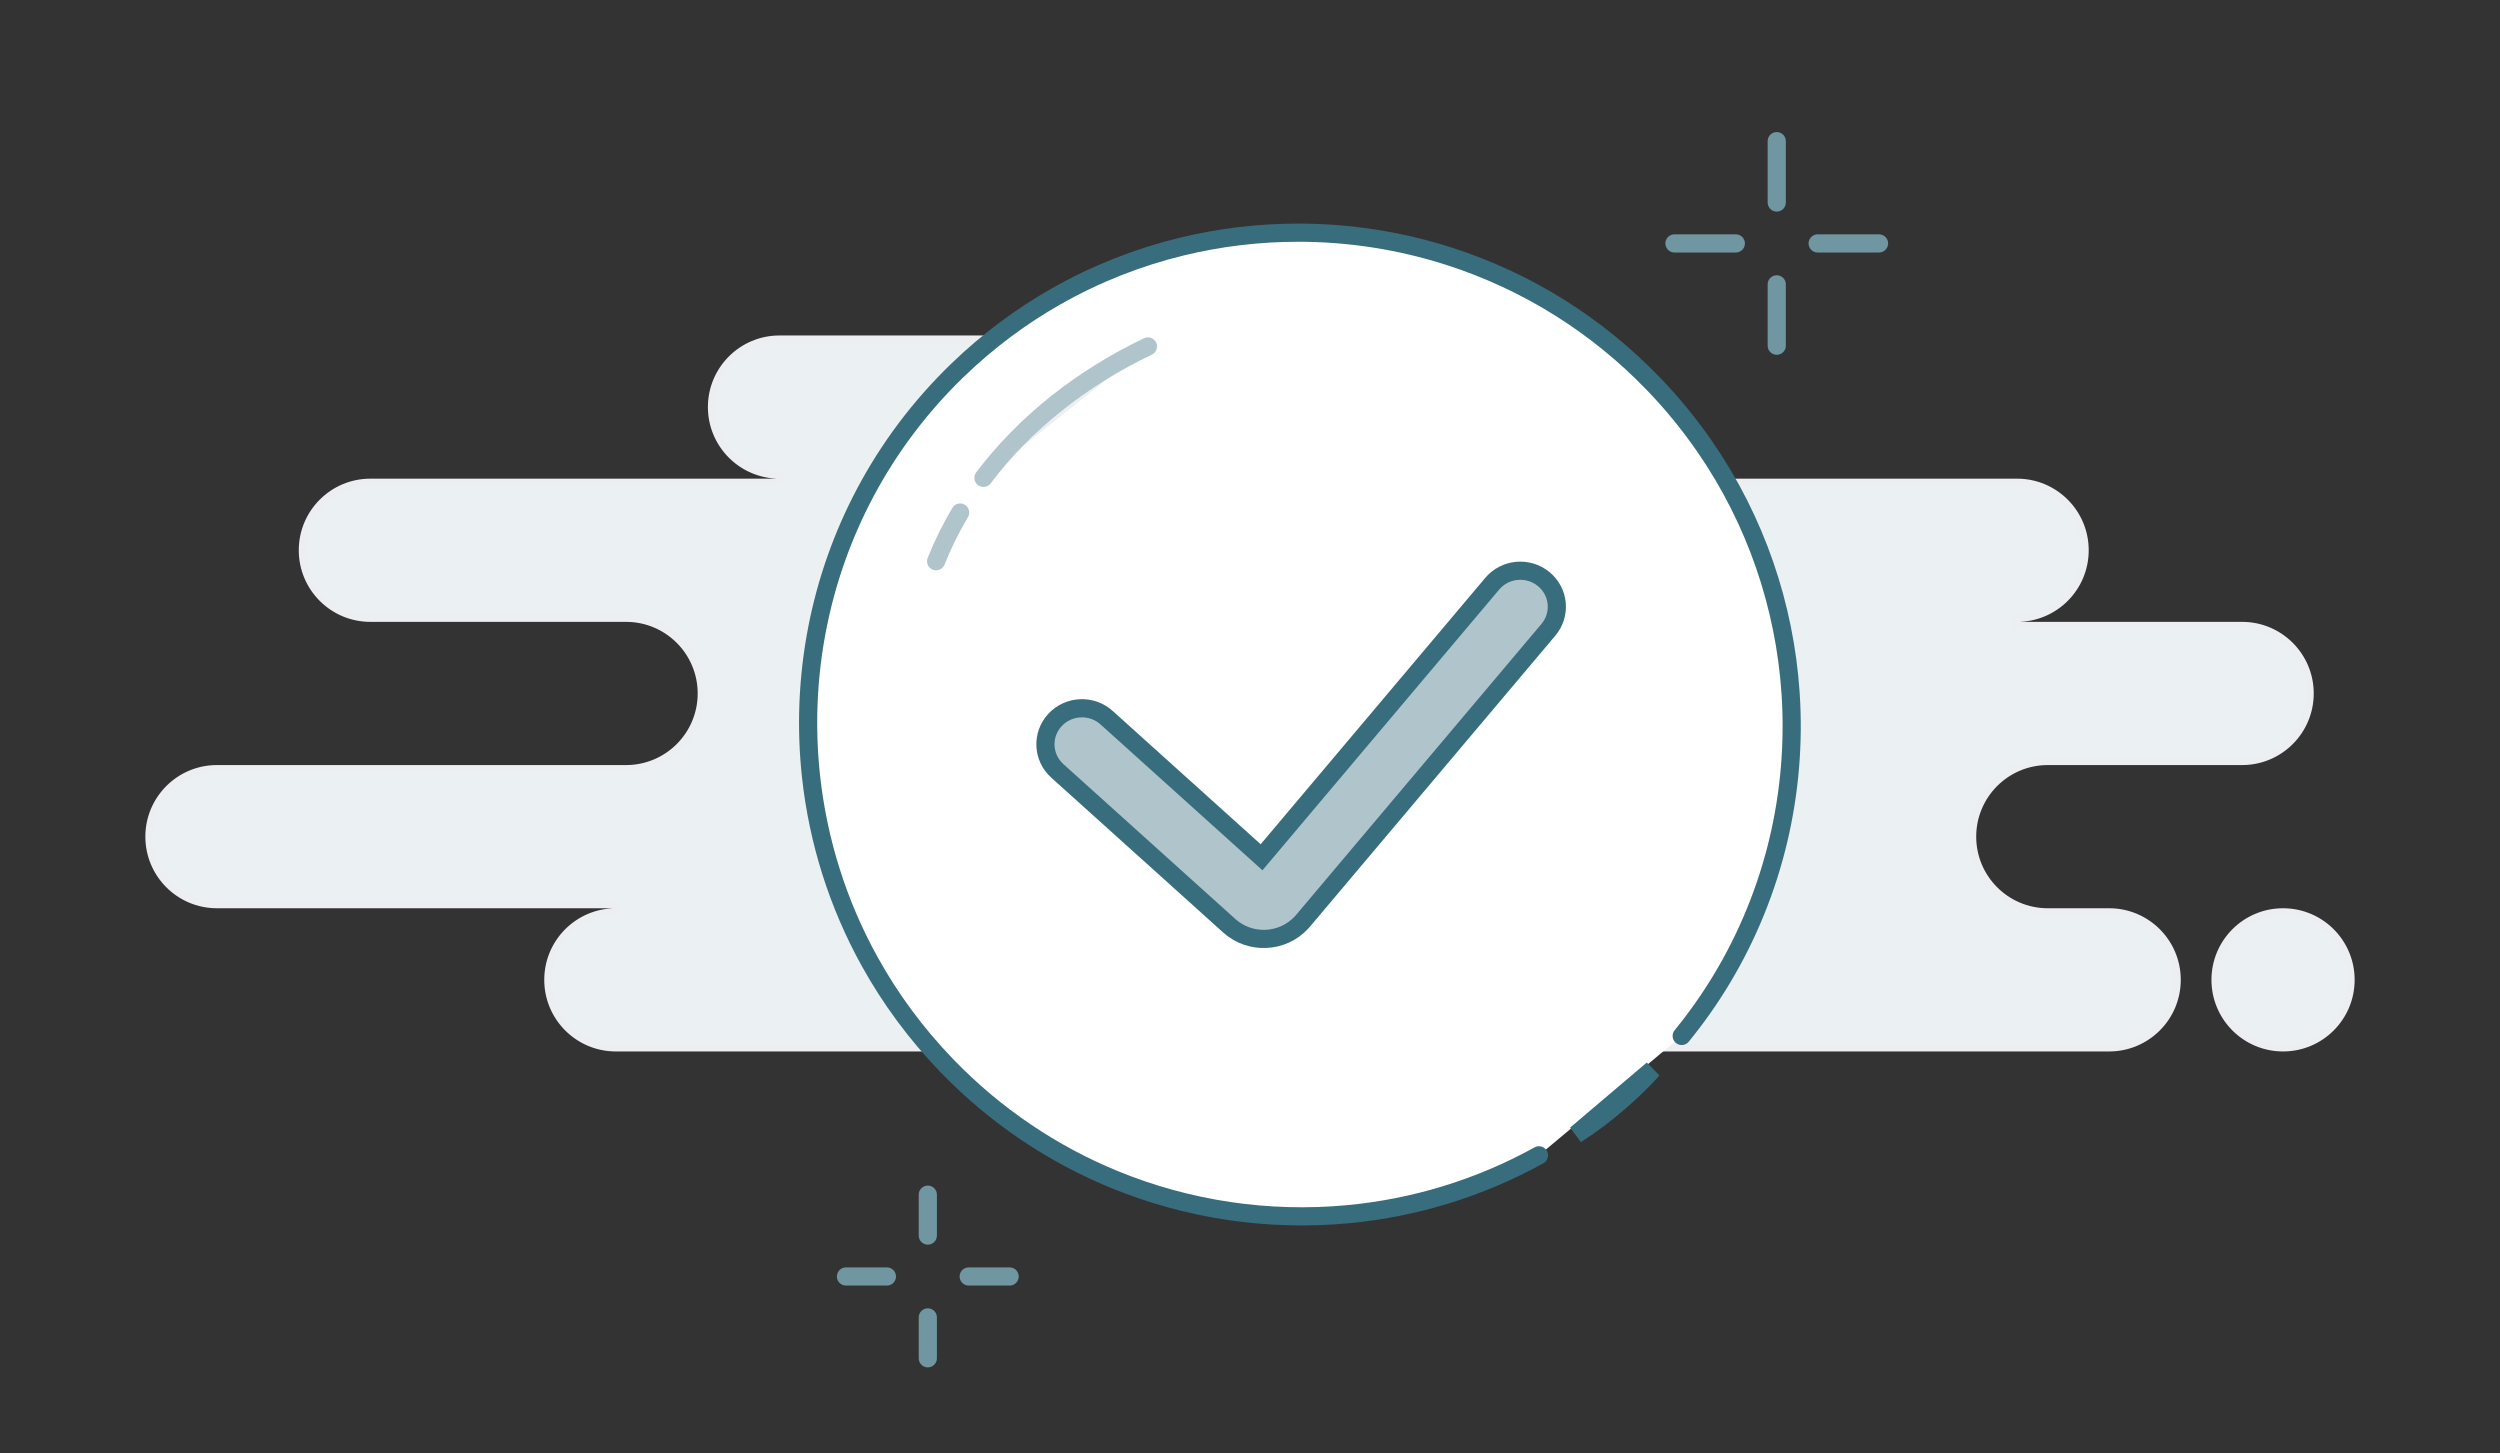 <svg width="344" height="200" viewBox="0 0 344 200" fill="none" xmlns="http://www.w3.org/2000/svg">
<rect x="0" y="0" width="344" height="200" fill="#333333" stroke="none"/>
<path d="M187.481 46.661C192.646 46.661 196.833 50.848 196.833 56.013C196.833 61.178 192.646 65.365 187.481 65.365V65.865V66.365H277.556C282.72 66.365 286.907 70.552 286.907 75.717C286.907 80.882 282.72 85.069 277.556 85.069V85.569V86.069H308.519C313.683 86.069 317.87 90.255 317.87 95.42C317.87 100.585 313.683 104.772 308.519 104.772H281.778C276.061 104.772 271.426 109.407 271.426 115.124C271.426 120.841 276.061 125.476 281.778 125.476H290.222C295.387 125.476 299.574 129.663 299.574 134.828C299.574 139.993 295.387 144.18 290.222 144.18H84.741C79.576 144.18 75.389 139.993 75.389 134.828C75.389 129.663 79.576 125.476 84.741 125.476V124.976V124.476H29.852C24.687 124.476 20.5 120.289 20.5 115.124C20.5 109.959 24.687 105.772 29.852 105.772H86.148C91.865 105.772 96.5 101.138 96.5 95.42C96.5 89.703 91.865 85.069 86.148 85.069H50.963C45.798 85.069 41.611 80.882 41.611 75.717C41.611 70.552 45.798 66.365 50.963 66.365H107.259V65.865V65.365C102.094 65.365 97.907 61.178 97.907 56.013C97.907 50.848 102.094 46.661 107.259 46.661H187.481ZM314.148 125.476C319.313 125.476 323.5 129.663 323.5 134.828C323.5 139.993 319.313 144.18 314.148 144.18C308.983 144.18 304.796 139.993 304.796 134.828C304.796 129.663 308.983 125.476 314.148 125.476Z" fill="#EBF0F2" stroke="#ECEEF2"/>
<path fill-rule="evenodd" clip-rule="evenodd" d="M216.86 156.108C221.136 153.357 224.938 149.924 227.411 147.152L216.86 156.108ZM231.402 142.546C233.448 140.041 235.287 137.42 236.918 134.708C240.507 128.743 243.094 122.334 244.675 115.727C246.274 109.045 246.844 102.159 246.382 95.324C245.978 89.359 244.788 83.433 242.809 77.713C240.845 72.038 238.105 66.567 234.585 61.463C232.488 58.422 230.114 55.511 227.463 52.766C223.57 48.735 219.301 45.289 214.765 42.43C209.891 39.359 204.708 36.964 199.354 35.25C192.649 33.103 185.675 32.024 178.7 32.016C173.272 32.01 167.844 32.653 162.542 33.947C156.573 35.404 150.763 37.687 145.292 40.798C140.483 43.533 135.937 46.91 131.775 50.928C126.545 55.979 122.309 61.672 119.07 67.765C115.899 73.731 113.684 80.079 112.428 86.583C111.135 93.284 110.86 100.149 111.608 106.929C112.577 115.718 115.264 124.364 119.677 132.324C122.501 137.418 126.032 142.232 130.272 146.622C137.003 153.592 144.861 158.813 153.277 162.275C163.512 166.484 174.573 168.092 185.435 167.078C194.552 166.226 203.529 163.528 211.762 158.971" fill="white"/>
<path d="M231.402 142.546C233.448 140.041 235.287 137.42 236.918 134.708C240.507 128.743 243.094 122.334 244.675 115.727C246.274 109.045 246.844 102.159 246.382 95.324C245.978 89.359 244.788 83.433 242.809 77.713C240.845 72.038 238.105 66.567 234.585 61.463C232.488 58.422 230.114 55.511 227.463 52.766C223.57 48.735 219.301 45.289 214.765 42.43C209.891 39.359 204.708 36.964 199.354 35.25C192.649 33.103 185.675 32.024 178.699 32.016C173.272 32.01 167.844 32.653 162.542 33.947C156.573 35.404 150.763 37.687 145.292 40.798C140.483 43.533 135.937 46.91 131.775 50.928C126.545 55.979 122.309 61.672 119.07 67.765C115.899 73.731 113.684 80.079 112.428 86.583C111.135 93.284 110.86 100.149 111.608 106.929C112.577 115.718 115.264 124.364 119.677 132.324C122.501 137.418 126.032 142.232 130.272 146.622C137.003 153.592 144.861 158.813 153.277 162.275C163.512 166.484 174.573 168.092 185.435 167.078C194.552 166.226 203.529 163.528 211.762 158.971M216.86 156.108C221.136 153.357 224.938 149.924 227.411 147.152L216.86 156.108Z" stroke="#386D7D" stroke-width="2.5" stroke-linecap="round"/>
<path fill-rule="evenodd" clip-rule="evenodd" d="M244.48 19.421V27.865V19.421ZM244.48 39.125V47.569V39.125ZM230.406 33.495H238.851H230.406ZM250.11 33.495H258.554H250.11Z" fill="#7096A1"/>
<path d="M250.11 33.495H258.554M244.48 19.421V27.865V19.421ZM244.48 39.125V47.569V39.125ZM230.406 33.495H238.851H230.406Z" stroke="#7096A1" stroke-width="2.5" stroke-linecap="round" stroke-linejoin="round"/>
<path fill-rule="evenodd" clip-rule="evenodd" d="M127.666 164.384V170.013V164.384ZM127.666 181.273V186.902V181.273ZM116.406 175.643H122.036H116.406ZM133.295 175.643H138.925H133.295Z" fill="#7096A1"/>
<path d="M133.295 175.643H138.925M127.666 164.384V170.013V164.384ZM127.666 181.273V186.902V181.273ZM116.406 175.643H122.036H116.406Z" stroke="#7096A1" stroke-width="2.5" stroke-linecap="round" stroke-linejoin="round"/>
<path d="M152.268 98.754C150.219 96.907 147.039 97.049 145.167 99.07C143.295 101.091 143.438 104.226 145.488 106.073L169.144 127.382C172.014 129.967 176.465 129.768 179.086 126.939C179.195 126.819 179.195 126.819 179.301 126.695L213.06 86.657C214.835 84.552 214.543 81.427 212.409 79.677C210.274 77.927 207.105 78.214 205.33 80.319L173.591 117.961L152.268 98.754Z" fill="#AFC5CB" stroke="#386D7D" stroke-width="2.5"/>
<path fill-rule="evenodd" clip-rule="evenodd" d="M132.116 70.527C130.839 72.683 129.731 74.921 128.809 77.228L132.116 70.527Z" fill="#ECEEF2"/>
<path d="M132.116 70.527C130.839 72.683 129.731 74.921 128.809 77.228" stroke="#AFC5CB" stroke-width="2.5" stroke-linecap="round"/>
<path fill-rule="evenodd" clip-rule="evenodd" d="M157.955 47.673C148.733 52.074 140.947 58.3 135.32 65.754L157.955 47.673Z" fill="#EBF0F2"/>
<path d="M157.955 47.673C148.733 52.074 140.947 58.3 135.32 65.754" stroke="#AFC5CB" stroke-width="2.5" stroke-linecap="round"/>
</svg>
